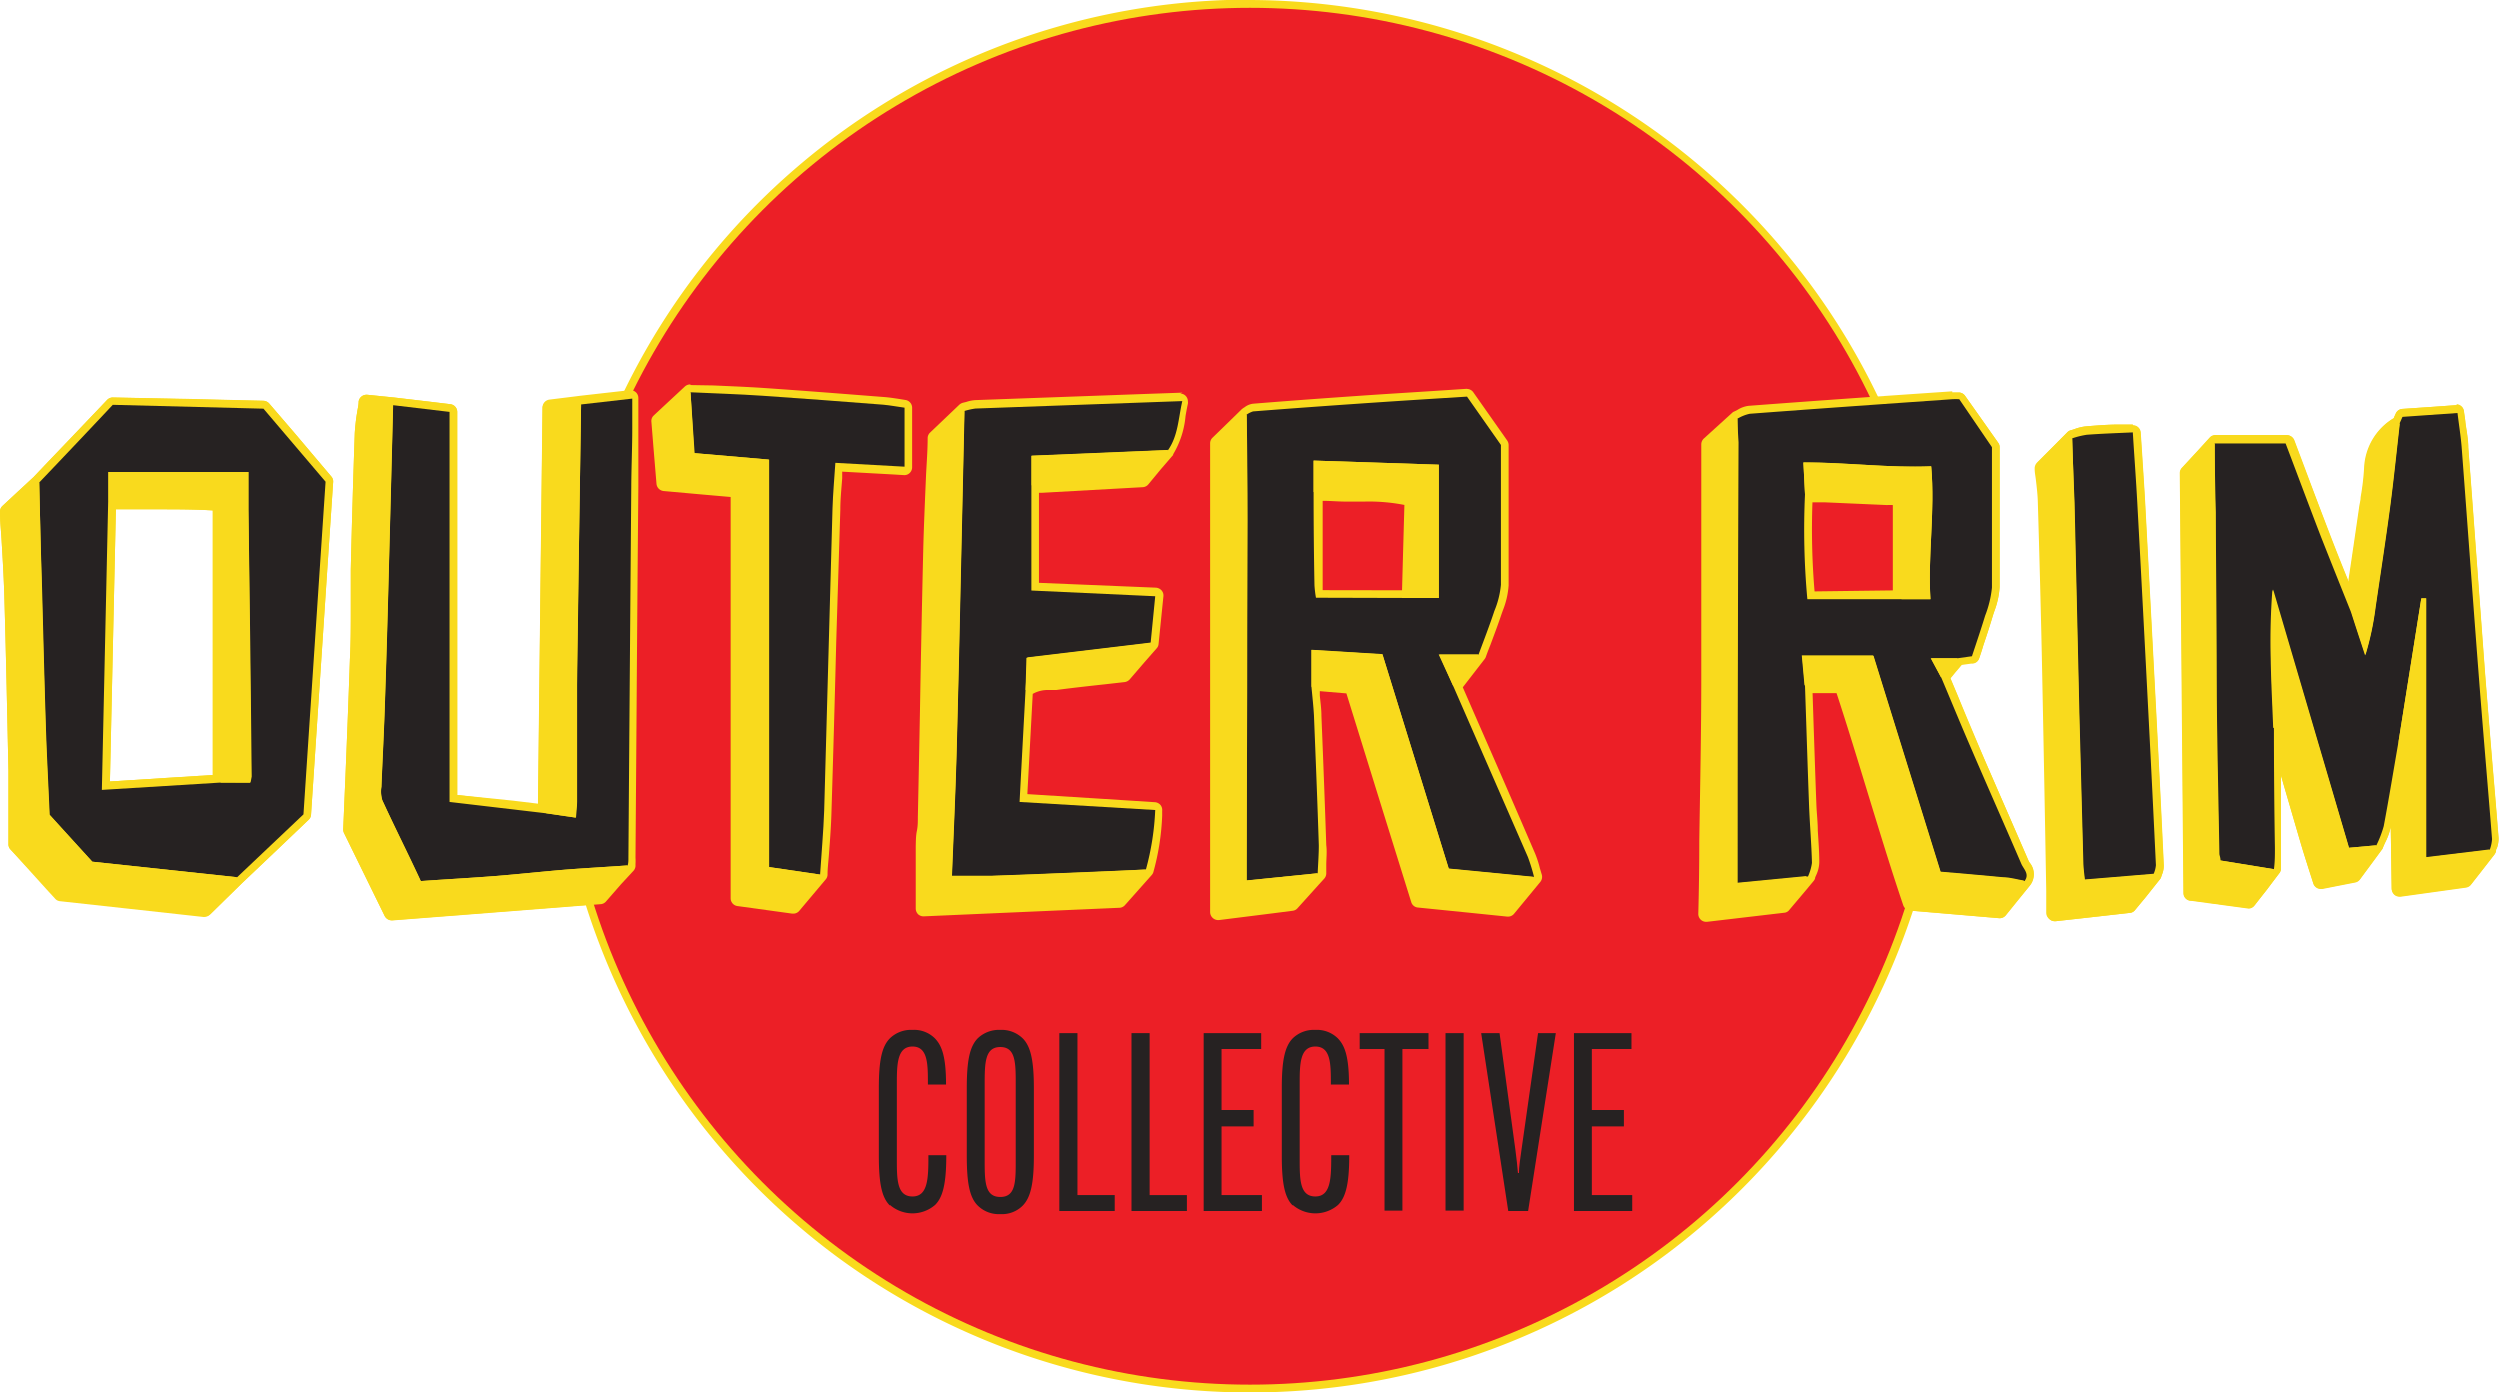 <svg xmlns="http://www.w3.org/2000/svg" viewBox="0 0 201.26 112.09"><defs><style>.cls-1{fill:#f9da1d;}.cls-2{fill:#ec1f26;}.cls-3{fill:#262222;}</style></defs><g id="Layer_2" data-name="Layer 2"><g id="Layer_1-2" data-name="Layer 1"><path class="cls-1" d="M176.28,72.25a.32.32,0,0,1-.28-.31l-.28-33.8a.35.35,0,0,1,.08-.22l2.26-2.43a.33.33,0,0,1,.23-.1H184a.33.33,0,0,1,.3.2l.82,2.19c.66,1.77,1.34,3.55,2,5.32.54,1.4,1.1,2.78,1.65,4.16l.34.83.19-1.28c.3-2,.59-4,.89-6l.09-.66a21.69,21.69,0,0,0,.28-2.41,4.64,4.64,0,0,1,2.32-3.83l.2-.44a.35.35,0,0,1,.27-.2l4.45-.3a.31.31,0,0,1,.31.27q.06.48.12.93c.09.65.18,1.28.23,1.92l.6,8.1c.24,3.36.49,6.71.75,10.07.19,2.43.39,4.85.59,7.28.17,2,.33,4,.49,6a1.83,1.83,0,0,1-.12.71,2.33,2.33,0,0,0-.07.25.31.31,0,0,1-.06.13L198.79,71a.3.3,0,0,1-.21.12l-5.3.73a.31.31,0,0,1-.2-.07.32.32,0,0,1-.11-.24l-.13-8.52q-.3,1.75-.63,3.51a4.49,4.49,0,0,1-.41,1.13c-.07.16-.14.31-.2.47s-.08.12-.09.15l-1.73,2.32a.25.25,0,0,1-.19.12l-2.64.53h-.06a.31.31,0,0,1-.3-.22l-.31-1c-.23-.71-.46-1.41-.67-2.12-.46-1.58-2-6.74-2.26-7.74v.89q0,3.56,0,7.13c0,.4,0,.8,0,1.2l0,.53a.45.45,0,0,1-.07.18l-2,2.6a.3.3,0,0,1-.25.12Z"/><path class="cls-1" d="M197.85,33.24c.12,1,.27,1.91.34,2.84.46,6.05.89,12.11,1.36,18.16.34,4.44.73,8.87,1.08,13.3a3,3,0,0,1-.19.87l-1.9,2.44-5.26.73c-.06-4.1-.12-8-.18-11.93-.4,2.29-.77,4.58-1.2,6.86a9,9,0,0,1-.59,1.54l-1.78,2.4-2.64.53c-.33-1-.67-2.06-1-3.09-.9-3-1.77-6.08-2.67-9.12,0-.08-.15-.13-.23-.19q0,4.83.08,9.68c0,.57,0,1.14-.08,1.71l-2,2.61-4.7-.64c-.1-11.39-.19-22.59-.29-33.81l2.26-2.43H184c.94,2.47,1.88,5,2.85,7.52.79,2,1.61,4.05,2.42,6.07q.63-4.23,1.25-8.48a29.47,29.47,0,0,0,.38-3.1,4.32,4.32,0,0,1,2.25-3.62l.24-.54,4.43-.31m0-.63h0l-1.78.13-2.64.18a.62.62,0,0,0-.53.37l-.17.37a4.9,4.9,0,0,0-2.38,4,20.08,20.08,0,0,1-.28,2.37c0,.22-.06.44-.1.66-.29,2-.58,4-.88,6l0,.16c-.53-1.3-1.05-2.6-1.55-3.91q-1-2.64-2-5.27l-.84-2.24a.64.64,0,0,0-.59-.41h-5.74a.61.61,0,0,0-.46.21l-1,1.1-1.23,1.33a.61.61,0,0,0-.17.43l.29,33.8a.62.62,0,0,0,.54.62l.27,0,4.44.6H181a.62.62,0,0,0,.5-.25l1-1.24,1-1.36a.59.59,0,0,0,.13-.36l0-.53c0-.39,0-.8,0-1.21,0-1.92,0-3.84,0-5.76.08.3.17.59.25.88.46,1.56.91,3.13,1.37,4.69.21.71.43,1.41.66,2.12.11.32.21.65.32,1a.63.63,0,0,0,.6.44l.12,0,.93-.18,1.71-.34a.62.62,0,0,0,.39-.24l1.77-2.4a.39.39,0,0,0,.08-.14c.06-.16.13-.31.2-.46a5,5,0,0,0,.43-1.2,2.33,2.33,0,0,0,0-.28l.08,5.24a.69.69,0,0,0,.22.47.65.65,0,0,0,.41.15h.09l5.25-.73a.63.63,0,0,0,.41-.23l1.91-2.44a.71.71,0,0,0,.11-.25c0-.07,0-.15.07-.23a2.29,2.29,0,0,0,.14-.83q-.24-3-.5-6-.3-3.63-.59-7.26-.37-5-.74-10c-.2-2.72-.4-5.45-.61-8.17,0-.65-.13-1.28-.23-2l-.12-.92a.63.63,0,0,0-.62-.55Z"/><path class="cls-1" d="M100.63,111.78A55.43,55.43,0,0,1,47.38,72.53L31.49,73.76a.32.32,0,0,1-.29-.17l-3.27-6.67a.37.37,0,0,1,0-.15l.16-4c.13-3.24.27-6.49.37-9.74.05-1.34.06-2.68.08-4,0-1.08,0-2.15,0-3.22q.14-5.47.33-11a16.23,16.23,0,0,1,.18-1.63c0-.27.09-.56.13-.87a.3.3,0,0,1,.31-.27l2.17.22,4.55.54a.32.32,0,0,1,.28.31V64.28l7.12.84L44,32.86a.32.32,0,0,1,.27-.31l2.48-.3,3.68-.42A55.75,55.75,0,0,1,151,32.26l6.05-.43h0l.34,0,.24,0A.3.3,0,0,1,158,32l2.67,3.77a.35.35,0,0,1,0,.18v2.93c0,2.75,0,5.59,0,8.39a6.53,6.53,0,0,1-.41,1.84c-.06.17-.11.34-.16.5-.23.77-.49,1.53-.74,2.3l-.32,1a.32.32,0,0,1-.25.21l-1,.14-1.11,1.35.67,1.6c.55,1.33,1.1,2.66,1.67,4L160.66,64c.77,1.77,1.55,3.55,2.31,5.33a1.91,1.91,0,0,0,.16.27,1.14,1.14,0,0,1,.06,1.45l-1.93,2.4a.33.33,0,0,1-.25.11L153.79,73h0A55.41,55.41,0,0,1,100.63,111.78Z"/><path class="cls-1" d="M100.63.63a55.41,55.41,0,0,1,50.21,32l6.27-.44h.06c.14,0,.29,0,.52,0L160.36,36c0,3.78,0,7.55,0,11.31a8.68,8.68,0,0,1-.55,2.26c-.33,1.09-.7,2.17-1.06,3.26l-1.14.16-1.32,1.58c.81,1.92,1.6,3.85,2.43,5.76,1.32,3.07,2.68,6.13,4,9.2.18.43.7.84.26,1.4L161,73.29l-7.19-.61c-.06-.17-.11-.33-.16-.5a55.43,55.43,0,0,1-106,0L31.49,73.45l-3.28-6.67c.18-4.53.38-9.12.54-13.71.08-2.41.06-4.82.12-7.23.09-3.65.19-7.31.32-11,0-.76.19-1.53.31-2.47l2.14.22,4.54.54v31.4l7.75.91c.12-10.83.25-21.67.37-32.6l2.48-.31,3.85-.44a55.41,55.41,0,0,1,50-31.49m0-.63A56,56,0,0,0,50.22,31.54l-.95.1-2.56.29-2.49.31a.63.63,0,0,0-.55.62l-.36,31.45v.46L36.81,64V33.16a.63.63,0,0,0-.55-.62l-2.18-.26L31.72,32l-2.16-.22H29.5a.64.64,0,0,0-.63.55c0,.31-.08.59-.12.87a16.24,16.24,0,0,0-.19,1.66c-.12,3.53-.23,7.12-.32,11,0,1.06,0,2.13,0,3.19,0,1.32,0,2.69-.07,4-.11,3.24-.24,6.53-.37,9.71-.06,1.34-.11,2.67-.17,4a.63.63,0,0,0,.07.3l3.27,6.67a.65.65,0,0,0,.57.35h.05l8.57-.67,7-.55a56.42,56.42,0,0,0,19.8,28,56.05,56.05,0,0,0,67.34,0A56.58,56.58,0,0,0,154,73.32l7,.6h0a.63.63,0,0,0,.49-.24l1.93-2.39a1.46,1.46,0,0,0,0-1.82,1,1,0,0,1-.13-.23Q162.14,66.61,161,64c-.57-1.32-1.15-2.63-1.72-3.94s-1.12-2.65-1.67-4l-.6-1.43.41-.5.51-.6.78-.11.12,0a.61.61,0,0,0,.51-.43c.11-.32.22-.65.32-1,.26-.77.51-1.53.74-2.3.05-.16.1-.33.16-.49a6.66,6.66,0,0,0,.42-1.94c0-2.79,0-5.63,0-8.37V36a.58.58,0,0,0-.12-.36l-1.57-2.23-1.09-1.54a.64.64,0,0,0-.46-.27l-.24,0-.34,0h-.1l-5.84.41A56.29,56.29,0,0,0,100.63,0Z"/><path class="cls-1" d="M4.93,72.17a.3.3,0,0,1-.2-.1l-3.6-4a.32.32,0,0,1-.08-.21v-1c0-.73,0-1.48,0-2.23L1,62.05C.9,57.49.81,52.93.68,48.37c0-1.6-.14-3.17-.23-4.84,0-.76-.09-1.53-.13-2.32A.31.31,0,0,1,.42,41l2.52-2.35,5.91-6.24a.33.33,0,0,1,.23-.09l12.13.31a.32.32,0,0,1,.24.11l5,5.87a.33.33,0,0,1,.07.23L24.72,65.58a.3.3,0,0,1-.1.21l-5.33,5-2.56,2.51a.31.31,0,0,1-.22.09Zm3.6-8.92,8.91-.56V40.81c-1.62-.12-3.23-.12-4.79-.12-1.19,0-2.42,0-3.63,0Z"/><path class="cls-1" d="M9.08,32.59l12.13.31,5,5.88c-.6,9-1.19,17.84-1.78,26.78l-5.34,5.06-2.56,2.51L5,71.86l-3.59-4c0-1,0-2.12,0-3.22C1.25,59.23,1.15,53.79,1,48.36.93,46,.76,43.67.63,41.19l2.53-2.35q3-3.14,5.92-6.25m-.88,31L17.76,63V40.51c-3.12-.24-6.09,0-9-.2C8.54,48,8.37,55.74,8.2,63.59M9.08,32a.63.63,0,0,0-.46.2l-4.78,5L2.7,38.41.63,40.33l-.43.4a.63.63,0,0,0-.2.5c0,.78.09,1.55.13,2.31.1,1.67.19,3.24.23,4.83C.49,52.9.58,57.5.68,62l0,2.74c0,.75,0,1.49,0,2.22v1a.6.6,0,0,0,.16.42l2.92,3.23.68.74a.59.59,0,0,0,.39.2l6.47.71,5.08.56h.07a.67.67,0,0,0,.44-.18l2.56-2.51,2.89-2.74L24.84,66a.62.62,0,0,0,.2-.41l1.29-19.49.49-7.29a.6.6,0,0,0-.15-.45l-3-3.56-2-2.31a.66.66,0,0,0-.47-.23l-6.1-.15L9.1,32ZM8.85,62.91,9.33,41c1.11,0,2.24,0,3.33,0,1.45,0,2.95,0,4.47.09V62.39l-8.28.52Z"/><path class="cls-1" d="M165.4,73.8a.32.32,0,0,1-.21-.08.31.31,0,0,1-.1-.24v-.64c0-.42,0-.79,0-1.16L165,67.21q-.13-7.35-.28-14.68-.14-6.11-.32-12.23c0-.54-.08-1.09-.14-1.67,0-.29-.07-.6-.1-.91a.28.28,0,0,1,.09-.25l2.34-2.4a.28.28,0,0,1,.15-.08l.34-.11a4.09,4.09,0,0,1,.87-.2c.84-.06,1.68-.1,2.57-.14l1.15,0a.33.33,0,0,1,.32.3l.11,1.78c.09,1.31.17,2.6.24,3.89q.47,8.63.92,17.25.3,6,.59,11.93a1.64,1.64,0,0,1-.13.59,1.39,1.39,0,0,0-.06.19l-.06.11-2,2.48a.3.3,0,0,1-.21.12Z"/><path class="cls-1" d="M171.67,34.81c.12,1.94.26,3.8.36,5.66q.47,8.64.91,17.26.31,6,.59,11.92a2.2,2.2,0,0,1-.18.69l-2,2.48-6,.66c0-.7,0-1.25,0-1.81q-.18-9.57-.36-19.15-.14-6.1-.32-12.23c0-.82-.16-1.64-.25-2.6l2.35-2.4A6.68,6.68,0,0,1,168,35c1.19-.09,2.38-.13,3.7-.19m0-.63h0l-1.1,0c-.9,0-1.76.07-2.62.14a3.63,3.63,0,0,0-.93.21,2.07,2.07,0,0,1-.33.1.66.66,0,0,0-.29.17l-2.32,2.36a.74.74,0,0,0-.21.54c0,.31.07.62.1.91.07.58.13,1.12.15,1.65.14,4.69.24,8.57.32,12.23q.15,7.32.28,14.63l.08,4.51c0,.37,0,.74,0,1.15v.65A.64.64,0,0,0,165,74a.61.61,0,0,0,.42.16h.07l2.26-.25,3.71-.42a.58.58,0,0,0,.42-.23l2-2.48a.51.51,0,0,0,.12-.23l.06-.17a1.83,1.83,0,0,0,.14-.71q-.28-6-.59-11.93-.45-8.62-.91-17.25c-.07-1.28-.16-2.55-.24-3.85l-.12-1.82a.63.63,0,0,0-.63-.59Z"/><circle class="cls-2" cx="100.63" cy="56.05" r="55.42"/><path class="cls-1" d="M176.28,72.25a.32.32,0,0,1-.28-.31l-.28-33.8a.35.35,0,0,1,.08-.22l2.26-2.44a.32.32,0,0,1,.23-.09H184a.33.33,0,0,1,.3.2l.82,2.19c.66,1.77,1.34,3.55,2,5.32.54,1.4,1.1,2.78,1.65,4.16l.34.83.19-1.26q.43-3,.89-6.07l.09-.64a22.14,22.14,0,0,0,.28-2.42,4.64,4.64,0,0,1,2.32-3.83l.2-.45a.32.32,0,0,1,.27-.19l4.45-.3a.31.31,0,0,1,.31.27q.06.48.12.93c.09.65.18,1.28.23,1.92.21,2.75.41,5.51.61,8.26.24,3.3.48,6.61.74,9.91.19,2.45.39,4.91.6,7.36.16,2,.33,4,.48,5.94a1.86,1.86,0,0,1-.12.71,2.33,2.33,0,0,0-.07.25.31.31,0,0,1-.06.13L198.79,71a.3.3,0,0,1-.21.12l-5.3.73a.31.31,0,0,1-.2-.07.32.32,0,0,1-.11-.24l-.13-8.52q-.3,1.75-.63,3.51a4.49,4.49,0,0,1-.41,1.13c-.07.16-.14.31-.2.47s-.08.12-.09.15l-1.73,2.32a.25.25,0,0,1-.19.12l-2.64.53h-.06a.31.31,0,0,1-.3-.22l-.31-1c-.23-.71-.46-1.41-.67-2.12-.46-1.58-2-6.74-2.26-7.74v.89q0,3.56,0,7.13c0,.4,0,.8,0,1.2l0,.53a.45.45,0,0,1-.07.18l-2,2.6a.3.3,0,0,1-.25.12Z"/><path class="cls-1" d="M197.85,33.24c.12,1,.27,1.91.34,2.84.46,6.05.89,12.11,1.36,18.16.34,4.44.73,8.87,1.08,13.3a3,3,0,0,1-.19.87l-1.9,2.44-5.26.73c-.06-4.1-.12-8-.18-11.93-.4,2.29-.77,4.58-1.2,6.86a9,9,0,0,1-.59,1.54l-1.78,2.4-2.64.53c-.33-1-.67-2.06-1-3.09-.9-3-1.77-6.08-2.67-9.12,0-.08-.15-.13-.23-.19q0,4.83.08,9.68c0,.57,0,1.14-.08,1.71l-2,2.61-4.7-.64c-.1-11.39-.19-22.59-.29-33.81l2.26-2.43c0,1.84,0,3.68.05,5.51,0-1.83,0-3.67-.05-5.51H184c.94,2.47,1.88,5,2.85,7.52.79,2,1.61,4.05,2.42,6.07q.63-4.23,1.25-8.48a29.47,29.47,0,0,0,.38-3.1,4.32,4.32,0,0,1,2.25-3.62l.24-.54,4.43-.31m0-.63h0l-1.79.13-2.63.18a.62.62,0,0,0-.53.37l-.12.27,0,.1a4.9,4.9,0,0,0-2.38,4,20.08,20.08,0,0,1-.28,2.37c0,.22-.06.44-.1.66-.29,2-.59,4.05-.89,6.08v.1c-.53-1.3-1.05-2.6-1.55-3.91-.68-1.76-1.35-3.53-2-5.28l-.84-2.23a.64.64,0,0,0-.59-.41h-5.74a.64.64,0,0,0-.45.19l0,0-1.18,1.27-1.07,1.16a.61.61,0,0,0-.17.43l.14,15.62.15,18.18a.62.62,0,0,0,.54.62l1.38.19,3.33.45H181a.62.62,0,0,0,.5-.25l2-2.6a.59.59,0,0,0,.13-.36l0-.53c0-.39,0-.8,0-1.21,0-1.92,0-3.84,0-5.76l.25.88c.46,1.57.91,3.13,1.37,4.69.21.71.44,1.41.66,2.12l.32,1a.63.63,0,0,0,.6.44l.12,0,1.16-.23,1.48-.29a.62.62,0,0,0,.39-.24l1.25-1.69.52-.71a.39.39,0,0,0,.08-.14c.06-.16.13-.31.2-.46a5,5,0,0,0,.43-1.2,2.33,2.33,0,0,0,0-.28l.08,5.24a.69.69,0,0,0,.22.47.65.65,0,0,0,.41.15h.09l5.25-.73a.63.63,0,0,0,.41-.23l.9-1.15,1-1.29a1,1,0,0,0,.12-.25c0-.07,0-.15.06-.23a2.27,2.27,0,0,0,.14-.82q-.24-3-.5-6-.3-3.63-.59-7.26-.37-5-.74-10-.3-4.1-.61-8.18c0-.65-.13-1.28-.23-2,0-.3-.08-.6-.12-.92a.63.63,0,0,0-.62-.55Z"/><path class="cls-1" d="M137.35,73.89a.32.32,0,0,1-.21-.08.32.32,0,0,1-.11-.24l.09-5.86c.06-4.43.12-8.78.15-13.14s0-8.63,0-13V35.78a.33.33,0,0,1,.1-.23l2.27-2.07.09-.06.28-.14a2,2,0,0,1,.78-.29q7.32-.54,14.63-1l1.66-.12h0l.33,0,.25,0A.28.28,0,0,1,158,32l2.67,3.77a.35.35,0,0,1,0,.18v2.93c0,2.75,0,5.59,0,8.39a6.53,6.53,0,0,1-.41,1.84c-.06.17-.11.34-.16.5-.23.77-.49,1.53-.74,2.3l-.32,1a.32.32,0,0,1-.25.21l-1,.14-1.11,1.35.67,1.6c.55,1.33,1.1,2.66,1.67,4L160.66,64c.77,1.77,1.55,3.55,2.31,5.33a1.91,1.91,0,0,0,.16.27,1.14,1.14,0,0,1,.06,1.45l-1.93,2.4a.33.33,0,0,1-.25.11L153.79,73a.31.31,0,0,1-.27-.21c-1-3-2-6.07-2.86-9.07-.82-2.69-1.67-5.47-2.58-8.22h-2.49l.09,2.62c.08,2.25.15,4.51.24,6.76,0,.67.06,1.33.1,2,0,.85.1,1.7.12,2.55a2.23,2.23,0,0,1-.21.88l-.12.32a.27.27,0,0,1-.06.12l-1.95,2.32a.33.33,0,0,1-.21.11Zm15.41-26V40.47h-.09a5.31,5.31,0,0,0-.67-.08l-5.27-.22-1.12,0a62.32,62.32,0,0,0,.18,7.82Z"/><path class="cls-1" d="M157.17,32.14c.14,0,.29,0,.52,0L160.36,36c0,3.78,0,7.55,0,11.31a8.68,8.68,0,0,1-.55,2.26c-.33,1.09-.7,2.17-1.06,3.26l-1.14.16-1.32,1.58-.18-.35.18.35c.81,1.92,1.6,3.85,2.43,5.76,1.32,3.07,2.68,6.13,4,9.2.18.43.7.84.26,1.4L161,73.29l-7.19-.61c-1.93-5.68-3.55-11.59-5.52-17.51h-3c0-.41-.08-.81-.11-1.22,0,.41.07.81.11,1.22.11,3.24.21,6.48.33,9.71.06,1.51.19,3,.23,4.54a3.91,3.91,0,0,1-.32,1.1l-1.95,2.33-6.21.73c.08-6.49.2-12.75.24-19s0-12.46,0-18.8l2.28-2.07a3.16,3.16,0,0,1,1-.4c5.42-.41,10.85-.79,16.28-1.17h.06M145.5,48.24h7.58V40.19c-.38,0-.72-.11-1.07-.12l-6.7-.28a61.32,61.32,0,0,0,.19,8.45m11.67-16.73h-.1l-1.17.08c-5,.34-10.08.7-15.12,1.08a2.15,2.15,0,0,0-.91.33l-.26.13a.45.45,0,0,0-.17.11l-1.72,1.56-.55.5a.64.64,0,0,0-.21.47c0,1.94,0,3.87,0,5.8,0,4.26,0,8.67,0,13s-.09,8.58-.16,13.08q0,2.94-.08,5.92a.64.64,0,0,0,.21.48.63.63,0,0,0,.42.16h.07l6.21-.73a.56.56,0,0,0,.41-.22l1.31-1.55.64-.77a.71.71,0,0,0,.13-.22c0-.1.07-.21.11-.31a2.58,2.58,0,0,0,.23-1c0-.85-.07-1.72-.12-2.55,0-.66-.08-1.33-.11-2-.09-2.3-.16-4.6-.24-6.89l-.07-2.17h1.93c.88,2.68,1.7,5.38,2.5,8,.92,3,1.86,6.1,2.87,9.08a.64.64,0,0,0,.55.43l7.19.61h0a.63.63,0,0,0,.49-.24l.95-1.18,1-1.21a1.46,1.46,0,0,0,0-1.82,1,1,0,0,1-.13-.23Q162.14,66.61,161,64c-.57-1.32-1.15-2.64-1.72-4s-1.12-2.65-1.67-4l-.6-1.43.38-.46.54-.64.65-.09.25,0a.61.61,0,0,0,.51-.43c.11-.32.22-.65.32-1,.26-.77.51-1.53.74-2.3.05-.16.1-.33.16-.49a6.66,6.66,0,0,0,.42-1.94c0-2.79,0-5.63,0-8.37V36a.58.58,0,0,0-.12-.36l-2.66-3.77a.64.64,0,0,0-.46-.27l-.24,0-.34,0Zm-11.09,16.1a59.89,59.89,0,0,1-.17-7.17l1,0,5,.22a3.89,3.89,0,0,1,.47,0v6.87Z"/><path class="cls-1" d="M98,73.76a.34.34,0,0,1-.21-.08.35.35,0,0,1-.1-.24V35.69a.32.32,0,0,1,.09-.23l2.37-2.3.21-.14a1.13,1.13,0,0,1,.5-.21l8.46-.63,6.15-.4,2.64-.17a.3.3,0,0,1,.25.14l2.74,3.89a.3.3,0,0,1,.06.18v3c0,2.85,0,5.54,0,8.29a6.38,6.38,0,0,1-.44,1.92l-.1.29c-.27.82-.58,1.63-.88,2.44l-.4,1.06-1.91,2.49,1.23,2.83q2.34,5.37,4.67,10.75a8.27,8.27,0,0,1,.37,1.13c0,.18.09.35.14.52a.3.3,0,0,1,0,.29l-2.11,2.54a.3.3,0,0,1-.25.12l-7.22-.73a.3.3,0,0,1-.27-.22l-5.28-17L106,55.3l-.12.13,0,.59c.06.53.11,1.07.13,1.6.14,3.47.28,6.95.39,10.42,0,.53,0,1,0,1.56,0,.24,0,.48,0,.71a.3.3,0,0,1-.08.2l-2.15,2.38a.3.3,0,0,1-.19.1Zm15.09-25.93.22-7.44a14.29,14.29,0,0,0-3.55-.33h-1.52a20.66,20.66,0,0,1-2.16-.09v1.62c0,1.84,0,3.68.06,5.52a4.91,4.91,0,0,0,.06.67v0Z"/><path class="cls-1" d="M118.1,31.93l2.73,3.89c0,3.84,0,7.55,0,11.26a7.19,7.19,0,0,1-.53,2.11c-.39,1.18-.84,2.34-1.27,3.5l-2,2.56q3,6.87,6,13.74a15.17,15.17,0,0,1,.5,1.62l-2.1,2.54-7.2-.72c-1.78-5.73-3.55-11.44-5.35-17.21L105.91,55l-.33.34c.07.78.16,1.55.2,2.32.14,3.48.28,6.95.39,10.42,0,.75-.06,1.5-.09,2.25l-2.15,2.38L98,73.44V35.69l2.37-2.31a1.81,1.81,0,0,1,.52-.26q4.23-.33,8.45-.62c2.87-.2,5.74-.38,8.77-.57M105.94,48.14h7.45c.07-2.65.15-5.3.23-8a14.6,14.6,0,0,0-3.87-.4h-1.52a17.11,17.11,0,0,1-2.48-.14q0,3.77.07,7.51a8.86,8.86,0,0,0,.12,1M118.1,31.3h0l-2.75.18c-2,.13-4,.25-6,.39-2.6.18-5.36.38-8.46.63a1.38,1.38,0,0,0-.65.25.41.41,0,0,1-.11.07l-.15.11-.91.89-1.46,1.42a.62.62,0,0,0-.19.45V73.44a.65.65,0,0,0,.63.63h.08l4.3-.54,1.64-.21a.61.61,0,0,0,.39-.21l1.74-1.93.41-.45a.64.64,0,0,0,.16-.39c0-.24,0-.47,0-.7,0-.52.07-1.06,0-1.6-.1-3-.22-6.25-.39-10.42,0-.55-.08-1.1-.13-1.63,0-.11,0-.23,0-.35l.69.06,1.45.12,3.08,9.93,2.14,6.87a.61.61,0,0,0,.54.44l4.06.41,3.13.32h.07a.62.62,0,0,0,.48-.23L124,71a.65.65,0,0,0,.12-.59l-.15-.5a8.47,8.47,0,0,0-.38-1.18q-2.28-5.3-4.6-10.58l-1.23-2.82,1.75-2.26a.59.59,0,0,0,.1-.17c.12-.34.25-.68.38-1,.3-.81.62-1.65.9-2.49l.1-.28a6.6,6.6,0,0,0,.46-2c0-2.75,0-5.45,0-8.3,0-1,0-2,0-3a.66.66,0,0,0-.11-.36l-.28-.4-2.46-3.5a.64.64,0,0,0-.51-.26ZM106.48,47.51c0-.14,0-.27,0-.4,0-1.9,0-3.79,0-5.69v-1.1c.65,0,1.28.06,1.84.06h1.52a14.77,14.77,0,0,1,3.22.27l-.1,3.58-.09,3.29Z"/><path class="cls-1" d="M4.93,72.17a.3.3,0,0,1-.2-.1l-3.6-4a.32.32,0,0,1-.08-.21v-1c0-.73,0-1.49,0-2.24L1,62.05C.9,57.49.81,52.93.68,48.37c0-1.6-.14-3.17-.23-4.84,0-.76-.09-1.53-.13-2.32A.31.31,0,0,1,.42,41l2.52-2.35,5.91-6.24a.33.33,0,0,1,.23-.09l12.13.31a.32.32,0,0,1,.24.11l5,5.87a.33.33,0,0,1,.07.23L24.72,65.58a.3.3,0,0,1-.1.21l-5.33,5-2.56,2.51a.31.31,0,0,1-.22.09Zm3.6-8.92,8.91-.56V40.81c-1.62-.12-3.23-.12-4.79-.12-1.19,0-2.42,0-3.63,0Z"/><path class="cls-1" d="M9.08,32.59l12.13.31,5,5.88c-.6,9-1.19,17.84-1.78,26.78l-5.34,5.06-2.56,2.51L5,71.86l-3.59-4c0-1,0-2.12,0-3.22C1.25,59.23,1.15,53.79,1,48.36.93,46,.76,43.67.63,41.19l2.53-2.35q3-3.14,5.92-6.25m-.88,31L17.76,63V40.51c-3.12-.24-6.09,0-9-.2C8.54,48,8.37,55.74,8.2,63.59M9.08,32a.63.63,0,0,0-.46.2l-3.13,3.3L2.7,38.41,1.41,39.6.2,40.73a.63.63,0,0,0-.2.5c0,.78.09,1.55.13,2.31.1,1.66.19,3.24.23,4.83C.49,52.9.58,57.5.68,62l0,2.74c0,.75,0,1.49,0,2.22v1a.6.6,0,0,0,.16.42L3.51,71.2l1,1.08a.59.59,0,0,0,.39.2l11.55,1.27h.07a.67.67,0,0,0,.44-.18l2.51-2.46.05-.05L24.84,66a.58.58,0,0,0,.2-.41l1.32-19.9.46-6.88a.6.6,0,0,0-.15-.45l-2.8-3.3L21.69,32.5a.66.66,0,0,0-.47-.23L9.1,32ZM8.85,62.91,9.33,41c1.11,0,2.24,0,3.33,0,1.45,0,2.95,0,4.47.09V62.39l-2.85.18-5.43.34Z"/><path class="cls-1" d="M31.49,73.76a.32.32,0,0,1-.29-.17l-3.27-6.67a.37.37,0,0,1,0-.15l.16-4c.13-3.24.27-6.49.37-9.74.05-1.34.06-2.68.08-4,0-1.08,0-2.15,0-3.22q.14-5.47.33-11a16.23,16.23,0,0,1,.18-1.63c0-.27.09-.56.13-.87a.3.3,0,0,1,.31-.27l2.17.22,4.55.54a.32.32,0,0,1,.28.31V64.28l7.12.84L44,32.86a.32.32,0,0,1,.27-.31l2.48-.3,4.16-.47a.34.34,0,0,1,.21.08.33.33,0,0,1,.1.23v.79c0,.55,0,1.07,0,1.59s0,1.29,0,1.93c0,.93,0,1.85-.05,2.78l-.23,29.87a3.55,3.55,0,0,1,0,.46l0,.19a.41.41,0,0,1-.08.19l-2.28,2.47a.3.3,0,0,1-.2.1Z"/><path class="cls-1" d="M50.9,32.09c0,.85,0,1.61,0,2.38,0,1.57-.07,3.14-.08,4.71q-.12,14.93-.23,29.87c0,.21,0,.41-.06.62l-2.27,2.48-16.76,1.3-3.28-6.67c.18-4.53.38-9.12.54-13.71.08-2.41.06-4.82.12-7.23.09-3.65.19-7.31.32-11,0-.76.19-1.53.31-2.47l2.14.22,4.54.54v31.4l7.75.91c.12-10.84.25-21.67.37-32.6l2.48-.31,4.12-.47m0-.63h-.07l-.32,0-3.8.43-.39.05-2.1.26a.63.63,0,0,0-.55.62l-.23,20.26-.13,11.65-2.07-.25L36.81,64V33.16a.63.63,0,0,0-.55-.62l-1.63-.2L31.72,32l-.59-.06-1.57-.16H29.5a.65.65,0,0,0-.63.55c0,.31-.08.59-.12.87a16.24,16.24,0,0,0-.19,1.66c-.12,3.49-.23,7.18-.32,11,0,1.06,0,2.13,0,3.2,0,1.32,0,2.68-.07,4-.11,3.24-.24,6.53-.37,9.72-.06,1.33-.11,2.66-.17,4a.63.63,0,0,0,.07.3l3.27,6.67a.65.65,0,0,0,.57.35h.05l6.56-.51,10.2-.8a.62.62,0,0,0,.42-.2L50,71.18l1-1.08a.62.62,0,0,0,.16-.37l0-.18a4.21,4.21,0,0,0,0-.5l.09-12.17q.06-8.85.14-17.7c0-.92,0-1.83,0-2.75,0-.65,0-1.3,0-2s0-1,0-1.61v-.78a.64.64,0,0,0-.21-.47.67.67,0,0,0-.42-.16Z"/><path class="cls-1" d="M74.33,73.46a.29.29,0,0,1-.22-.09.33.33,0,0,1-.1-.23V71.62c0-1.2,0-2.34,0-3.48,0-.4,0-.81.08-1.21s.08-.75.09-1.13c0-2.78.11-5.56.16-8.34q.12-6.51.27-13c0-2,.13-4,.23-6.16,0-1,.08-2,.13-3a.31.31,0,0,1,.09-.22l2.36-2.23a.28.28,0,0,1,.15-.08l.27-.07a2.93,2.93,0,0,1,.68-.13l13-.47L95.2,32a.29.29,0,0,1,.24.11.31.31,0,0,1,.07.27c-.09.37-.15.74-.21,1.1a7.09,7.09,0,0,1-1,3l-2.06,2.4a.33.33,0,0,1-.22.11l-8.65.46v7.87l9.68.41a.29.29,0,0,1,.22.11.32.32,0,0,1,.08.23L93,51.75a.33.33,0,0,1-.08.18l-2.16,2.5a.3.3,0,0,1-.2.1L89,54.71c-1.31.15-2.64.3-4,.47l-.56,0a2.45,2.45,0,0,0-1.58.47l-.45,8.53L93,64.89a.3.3,0,0,1,.22.11.32.32,0,0,1,.08.23l0,.39a20.13,20.13,0,0,1-.7,4.5.41.41,0,0,1-.07.11l-2.15,2.43a.33.33,0,0,1-.23.1Z"/><path class="cls-1" d="M95.2,32.27h0m0,0c-.32,1.39-.33,2.77-1.15,3.95l-2,2.37-9,.48v8.47L93,48c-.12,1.3-.24,2.53-.37,3.76-.69.81-1.39,1.61-2.16,2.5-1.83.21-3.69.4-5.54.64-.83.11-1.74,0-2.4.7-.16,3-.32,5.92-.48,9L93,65.21A21.38,21.38,0,0,1,92.25,70l-2.16,2.43-15.76.69c0-1.77,0-3.38,0-5,0-.78.16-1.56.17-2.34.15-7.12.27-14.25.43-21.37.07-3,.23-5.95.36-9.14l2.36-2.23a5.69,5.69,0,0,1,.89-.2l16.66-.6m0-.63h0l-2.86.1-13.8.5a2.93,2.93,0,0,0-.76.15l-.25.06a.73.73,0,0,0-.3.16l-2.35,2.24a.62.62,0,0,0-.2.43c0,1-.08,2-.13,3-.09,2.13-.18,4.14-.23,6.18q-.15,6.41-.26,12.82-.08,4.28-.17,8.55c0,.36,0,.72-.08,1.1s-.08.82-.09,1.24c0,1.13,0,2.26,0,3.45,0,.51,0,1,0,1.55a.66.66,0,0,0,.19.46.64.64,0,0,0,.44.17h0l6.6-.29,9.17-.4a.62.62,0,0,0,.44-.21l2.16-2.43a.58.58,0,0,0,.13-.23,19.72,19.72,0,0,0,.71-4.56l0-.39a.62.62,0,0,0-.15-.47.66.66,0,0,0-.44-.21l-4.06-.26-6.2-.39v-.07l.43-8a2.44,2.44,0,0,1,1.3-.31l.58,0c1.3-.17,2.64-.32,3.93-.46l1.59-.18a.67.67,0,0,0,.41-.22l1.17-1.36,1-1.14a.58.58,0,0,0,.15-.35L93.66,48a.62.62,0,0,0-.15-.47.67.67,0,0,0-.45-.22l-2.42-.1-7-.29V39.67l.28,0L92,39.22a.63.63,0,0,0,.44-.22l1-1.21,1-1.16a.1.1,0,0,0,0-.05,7.25,7.25,0,0,0,1-3.08c.06-.35.12-.69.19-1a.58.58,0,0,0,0-.19.63.63,0,0,0-.62-.63Zm0,1.26h0Z"/><path class="cls-1" d="M59.43,72.63a.32.32,0,0,1-.27-.31V39.81l-5.68-.51A.3.3,0,0,1,53.2,39l-.42-5.09a.3.3,0,0,1,.1-.25l2.5-2.32a.3.3,0,0,1,.21-.08l1.84.08c1.32,0,2.65.11,4,.2,3,.2,6,.43,9,.67l.68.05c.39,0,.78.09,1.18.15l.55.09a.31.31,0,0,1,.28.31v4.75a.33.33,0,0,1-.1.23.36.36,0,0,1-.22.09l-5.27-.3c0,.28,0,.57-.07.85-.06.83-.12,1.66-.15,2.5-.1,3.54-.19,7.09-.29,10.64q-.18,6.84-.38,13.68c0,1.19-.12,2.39-.21,3.56,0,.53-.08,1.07-.11,1.61a.3.3,0,0,1-.08.18l-2.12,2.52a.32.32,0,0,1-.24.11Z"/><path class="cls-1" d="M55.59,31.58c1.93.09,3.87.15,5.8.28,3.24.22,6.47.47,9.71.72.57.05,1.12.16,1.72.24v4.75l-5.57-.31c-.08,1.21-.19,2.44-.23,3.67q-.34,12.17-.67,24.32c-.06,1.72-.22,3.44-.33,5.16L63.9,72.93l-4.42-.61V39.53l-6-.54c-.14-1.7-.27-3.35-.42-5.09l2.5-2.32m0-.63a.63.63,0,0,0-.43.17l-2.41,2.24-.08.08a.59.59,0,0,0-.2.51l.16,2,.25,3a.64.64,0,0,0,.57.58l3.34.3,2.06.18V72.32a.63.63,0,0,0,.54.62l4.42.61h.09a.62.62,0,0,0,.48-.23l2.12-2.52a.61.61,0,0,0,.15-.36c0-.54.07-1.08.11-1.62.09-1.16.18-2.37.21-3.56q.21-6.79.38-13.58L67.65,41c0-.83.09-1.68.15-2.49,0-.18,0-.36,0-.54l4,.22,1,.06h0a.61.61,0,0,0,.43-.17.63.63,0,0,0,.2-.46V32.82a.63.63,0,0,0-.54-.62l-.55-.09c-.4-.06-.8-.12-1.21-.15l-.77-.06c-2.93-.23-6-.47-8.95-.67-1.34-.09-2.7-.14-4-.2L55.62,31Z"/><path class="cls-1" d="M165.4,73.8a.32.32,0,0,1-.21-.08.31.31,0,0,1-.1-.24v-.64c0-.42,0-.79,0-1.16L165,67.21q-.13-7.35-.28-14.68-.14-6.11-.32-12.23c0-.54-.08-1.1-.15-1.69,0-.28-.06-.58-.09-.89a.28.28,0,0,1,.09-.25l2.34-2.4a.28.28,0,0,1,.15-.08l.34-.11a4.8,4.8,0,0,1,.87-.2c.84-.06,1.68-.1,2.57-.14l1.15,0a.33.33,0,0,1,.32.3l.11,1.78c.09,1.31.17,2.6.24,3.89q.47,8.63.92,17.25.3,6,.59,11.93a1.64,1.64,0,0,1-.13.59,1.39,1.39,0,0,0-.06.19l-.06.11-2,2.48a.3.3,0,0,1-.21.12Z"/><path class="cls-1" d="M171.67,34.81c.12,1.94.26,3.8.36,5.66q.47,8.64.91,17.26.31,6,.59,11.92a2.2,2.2,0,0,1-.18.69l-2,2.48-6,.66c0-.7,0-1.25,0-1.81q-.18-9.57-.36-19.15-.14-6.1-.32-12.23c0-.82-.16-1.64-.25-2.6l2.35-2.4A6.68,6.68,0,0,1,168,35c1.19-.09,2.38-.13,3.7-.19m0-.63h0l-1.09,0c-.91,0-1.77.07-2.63.14a3.63,3.63,0,0,0-.93.21l-.33.11a.56.56,0,0,0-.29.16L164,37.23a.67.67,0,0,0-.2.52c0,.31.07.61.1.91.07.58.13,1.12.15,1.65.14,4.69.24,8.57.32,12.23q.15,7.32.28,14.63l.08,4.51c0,.37,0,.74,0,1.15v.65A.64.64,0,0,0,165,74a.61.61,0,0,0,.42.16h.07l2.5-.28,3.47-.39a.58.58,0,0,0,.42-.23l.84-1,1.14-1.44a.51.51,0,0,0,.12-.23l.06-.17a1.83,1.83,0,0,0,.14-.71q-.28-6-.59-11.93-.45-8.62-.91-17.25c-.07-1.28-.16-2.56-.24-3.86l-.12-1.81a.63.63,0,0,0-.63-.59Z"/><path class="cls-3" d="M178.29,35.7H184c.94,2.47,1.88,5,2.85,7.52.79,2,1.61,4.05,2.42,6.07.37,1.16.75,2.31,1.13,3.47a23.43,23.43,0,0,0,.82-3.85c.39-2.68.8-5.35,1.16-8,.3-2.26.53-4.54.79-6.81l0,0,.24-.54,4.43-.31c.12,1,.27,1.91.34,2.84.46,6.05.89,12.11,1.36,18.16.34,4.44.73,8.87,1.08,13.3a3,3,0,0,1-.19.87l-5.12.62V48.19l-.39,0L193.1,59.65c-.4,2.29-.77,4.58-1.2,6.86a9,9,0,0,1-.59,1.54l-2.2.2L183,47.46a54.22,54.22,0,0,0-.14,5.54c0,1.86.13,3.72.2,5.58q0,4.83.08,9.68c0,.57,0,1.14-.08,1.71l-4.3-.7c0-.24-.08-.38-.09-.53-.07-4.19-.17-8.39-.21-12.58,0-5-.06-10-.08-14.95C178.33,39.38,178.3,37.54,178.29,35.7Z"/><path class="cls-3" d="M139.87,33.71a3.16,3.16,0,0,1,1-.4c5.42-.41,10.85-.79,16.28-1.17a5.63,5.63,0,0,1,.58,0L160.36,36c0,3.78,0,7.55,0,11.31a8.68,8.68,0,0,1-.55,2.26c-.33,1.09-.7,2.17-1.06,3.26l-1.14.16h-2.15l.83,1.58c.81,1.92,1.6,3.85,2.43,5.76,1.32,3.07,2.68,6.13,4,9.2.18.43.7.84.26,1.4-.56-.09-1.12-.22-1.68-.27-1.66-.16-3.31-.3-5.06-.45-1.8-5.8-3.59-11.54-5.41-17.41h-5.74c.07.78.14,1.6.22,2.41.11,3.24.21,6.48.33,9.71.06,1.51.19,3,.23,4.54a3.91,3.91,0,0,1-.32,1.1l-5.66.55V69.26q0-16.83.07-33.66C139.92,35,139.89,34.34,139.87,33.71Zm13.21,14.53h2.33c-.22-3.56.38-7,.06-10.7-3.48.14-6.83-.33-10.29-.31l.13,2.56a61.32,61.32,0,0,0,.19,8.45Z"/><path class="cls-3" d="M105.58,55.31c.07.78.16,1.55.2,2.32.14,3.48.28,6.95.39,10.42,0,.75-.06,1.5-.09,2.25l-5.72.58V69.57q0-13.84.06-27.69c0-2.84,0-5.67-.06-8.5a1.81,1.81,0,0,1,.52-.26q4.23-.33,8.45-.62c2.87-.2,5.74-.38,8.77-.57l2.73,3.89c0,3.84,0,7.55,0,11.26a7.19,7.19,0,0,1-.53,2.11c-.39,1.18-.84,2.34-1.27,3.5h-3.16L117,55.25q3,6.87,6,13.74a15.17,15.17,0,0,1,.5,1.62l-6.87-.67c-1.8-5.81-3.57-11.55-5.34-17.26l-5.71-.35Zm7.81-7.17h2.44V37.41l-10.08-.33v2.53q0,3.77.07,7.51a8.86,8.86,0,0,0,.12,1Z"/><path class="cls-3" d="M3.16,38.84q3-3.14,5.92-6.25l12.13.31,5,5.88c-.6,9-1.19,17.84-1.78,26.78l-5.34,5.06L7.43,69.37,4,65.59c-.11-2.55-.24-4.91-.31-7.26-.13-4-.22-8-.33-11.94C3.27,43.87,3.22,41.36,3.16,38.84Zm5.55,1.47L8.2,63.59,17.76,63h2.4a3.66,3.66,0,0,0,.1-.49Q20.16,51.74,20,41c0-.93,0-1.86,0-3H8.71Z"/><path class="cls-3" d="M46.78,32.56l4.12-.47c0,.85,0,1.61,0,2.38,0,1.57-.07,3.14-.08,4.71q-.12,14.93-.23,29.87c0,.21,0,.41-.06.62-1.67.12-3.34.21-5,.34-1.82.15-3.64.35-5.46.5-2,.16-4.06.27-6.19.42-1-2.19-2.1-4.34-3.1-6.51a2.43,2.43,0,0,1-.07-1.08c.08-2,.19-4.07.26-6.11q.18-5.16.31-10.34.19-7.14.37-14.27l4.54.54v31.4l7.75.91,2.4.35c0-.47.08-.87.09-1.27,0-3.14,0-6.28,0-9.42C46.55,47.61,46.67,40.08,46.78,32.56Z"/><path class="cls-3" d="M82.56,55.56c-.16,3-.32,5.92-.48,9L93,65.21A21.38,21.38,0,0,1,92.25,70L88,70.2c-2.72.11-5.44.23-8.16.32-1,0-2,0-3.22,0,.13-3.32.28-6.5.37-9.68.14-4.92.24-9.84.35-14.75q.15-6.51.29-13a5.69,5.69,0,0,1,.89-.2l16.66-.6c-.32,1.39-.33,2.77-1.15,3.95l-11,.46V47.54L93,48l-.37,3.76-10,1.2Z"/><path class="cls-3" d="M55.59,31.58c1.93.09,3.87.15,5.8.28,3.24.22,6.47.47,9.71.72.57.05,1.12.16,1.72.24v4.75l-5.57-.31c-.08,1.21-.19,2.44-.23,3.67q-.34,12.17-.67,24.32c-.06,1.72-.22,3.44-.33,5.16l-4.14-.61V37l-6-.52Z"/><path class="cls-3" d="M166.82,35.29A6.68,6.68,0,0,1,168,35c1.19-.09,2.38-.13,3.7-.19.12,1.94.26,3.8.36,5.66q.47,8.64.91,17.26.31,6,.59,11.92a2.2,2.2,0,0,1-.18.69l-5.54.46c-.05-.48-.11-.88-.12-1.28q-.16-6-.32-12.09l-.39-17C166.94,38.74,166.87,37,166.82,35.29Z"/><path class="cls-1" d="M31.64,32.62q-.18,7.14-.37,14.27-.14,5.18-.31,10.34c-.07,2-.18,4.07-.26,6.11a2.43,2.43,0,0,0,.07,1.08c1,2.17,2.05,4.32,3.1,6.51,2.13-.15,4.16-.26,6.19-.42,1.82-.15,3.64-.35,5.46-.5,1.66-.13,3.33-.22,5-.34l-2.27,2.48-16.76,1.3-3.28-6.67c.18-4.53.38-9.12.54-13.71.08-2.41.06-4.82.12-7.23.09-3.65.19-7.31.32-11,0-.76.19-1.53.31-2.47Z"/><path class="cls-1" d="M77.65,33.07q-.15,6.51-.29,13c-.11,4.91-.21,9.83-.35,14.75-.09,3.18-.24,6.36-.37,9.68,1.17,0,2.19,0,3.22,0,2.72-.09,5.44-.21,8.16-.32L92.25,70l-2.16,2.43-15.76.69c0-1.77,0-3.38,0-5,0-.78.16-1.56.17-2.34.15-7.12.27-14.25.43-21.37.07-3,.23-5.95.36-9.14Z"/><path class="cls-1" d="M55.59,31.58l.33,4.9,6,.52V69.8l4.14.61L63.9,72.93l-4.42-.61V39.52l-6-.53-.42-5.09Z"/><path class="cls-1" d="M3.16,38.84c.06,2.52.11,5,.17,7.55.11,4,.2,8,.33,11.94.07,2.35.2,4.71.31,7.26l3.46,3.78,11.64,1.25-2.56,2.51L5,71.86l-3.59-4c0-1,0-2.12,0-3.22C1.25,59.23,1.15,53.79,1,48.36.93,46,.76,43.67.63,41.19Z"/><path class="cls-1" d="M100.36,33.38c0,2.83.06,5.66.06,8.5q0,13.84-.06,27.69v1.31l5.72-.58-2.15,2.38L98,73.44V35.69Z"/><path class="cls-1" d="M139.87,33.71c0,.63,0,1.26,0,1.89q0,16.83-.07,33.66v1.81l5.66-.55-1.95,2.33-6.21.73c.08-6.49.2-12.75.24-19s0-12.46,0-18.8Z"/><path class="cls-1" d="M166.82,35.29c.05,1.73.12,3.45.16,5.18l.39,17q.15,6,.32,12.09c0,.4.07.8.12,1.28l5.54-.46-2,2.48-6,.66c0-.7,0-1.25,0-1.81q-.18-9.57-.36-19.15-.14-6.1-.32-12.23c0-.82-.16-1.64-.25-2.6Z"/><path class="cls-1" d="M178.29,35.7c0,1.84,0,3.68.05,5.51,0,5,0,10,.08,14.95,0,4.19.14,8.39.21,12.58,0,.15.05.29.09.53l4.3.7-2,2.61-4.7-.64c-.1-11.39-.19-22.59-.29-33.81Z"/><path class="cls-1" d="M105.58,55.31v-3l5.71.35c1.77,5.71,3.54,11.45,5.34,17.26l6.87.67-2.11,2.54-7.19-.72c-1.78-5.73-3.55-11.44-5.35-17.21L105.91,55Z"/><path class="cls-1" d="M145.27,55.17c-.08-.81-.15-1.63-.22-2.41h5.74c1.82,5.87,3.61,11.61,5.41,17.41,1.75.15,3.4.29,5.06.45.56,0,1.12.18,1.68.27L161,73.29l-7.19-.61c-1.93-5.68-3.55-11.59-5.52-17.51Z"/><path class="cls-1" d="M46.78,32.56c-.11,7.52-.23,15-.32,22.57,0,3.14,0,6.28,0,9.42,0,.4-.06.8-.09,1.27l-2.4-.35.37-32.6Z"/><path class="cls-1" d="M183,58.58c-.07-1.86-.17-3.72-.2-5.58a54.22,54.22,0,0,1,.14-5.54l6.15,20.79,2.2-.2-1.78,2.4-2.64.53c-.33-1-.67-2.06-1-3.09-.9-3-1.77-6.08-2.67-9.12C183.23,58.69,183.1,58.64,183,58.58Z"/><path class="cls-1" d="M193.1,59.65l1.83-11.49.39,0V69l5.12-.62-1.9,2.44-5.26.73C193.22,67.48,193.16,63.56,193.1,59.65Z"/><path class="cls-1" d="M193.2,34.07c-.26,2.27-.49,4.55-.79,6.81-.36,2.68-.77,5.35-1.16,8a23.43,23.43,0,0,1-.82,3.85c-.38-1.16-.76-2.31-1.13-3.47q.63-4.23,1.25-8.48a29.47,29.47,0,0,0,.38-3.1A4.35,4.35,0,0,1,193.2,34.07Z"/><path class="cls-1" d="M83.05,39.07V36.68l11-.46-2,2.37Z"/><path class="cls-1" d="M82.56,55.56l.15-2.64,10-1.2-2.16,2.5c-1.83.21-3.69.4-5.54.64C84.13,55,83.22,54.86,82.56,55.56Z"/><path class="cls-1" d="M117,55.25l-1.18-2.56H119Z"/><path class="cls-1" d="M156.26,54.53,155.43,53h2.15Z"/><path class="cls-1" d="M193.42,33.55l-.24.54Z"/><path class="cls-1" d="M153.08,48.24V40.19c-.38,0-.72-.11-1.07-.12l-6.7-.28-.13-2.56c3.46,0,6.81.45,10.29.31.32,3.68-.28,7.14-.06,10.7Z"/><path class="cls-1" d="M113.39,48.14c.07-2.65.15-5.3.23-8-2.65-.72-5.29-.17-7.87-.53V37.08l10.08.33V48.14Z"/><path class="cls-1" d="M17.76,63V40.51c-3.12-.24-6.09,0-9-.2V38H20c0,1.14,0,2.07,0,3q.11,10.77.22,21.52a3.66,3.66,0,0,1-.1.49Z"/><path class="cls-3" d="M71.64,97.05c-.65-.64-.89-1.76-.89-4V87.59c0-2.22.24-3.34.89-4a2.44,2.44,0,0,1,1.82-.68,2.37,2.37,0,0,1,1.8.68c.54.56.9,1.4.9,3.72v0H74.7v-.06c0-1.58,0-3-1.24-3s-1.26,1.44-1.26,3v6.07c0,1.61,0,3,1.26,3s1.28-1.5,1.28-3.31V93h1.44V93c0,2.23-.26,3.37-.9,4a2.78,2.78,0,0,1-3.64,0Z"/><path class="cls-3" d="M78.71,97.05c-.64-.64-.88-1.76-.88-4V87.59c0-2.22.24-3.34.88-4a2.47,2.47,0,0,1,1.82-.68,2.43,2.43,0,0,1,1.8.68c.64.64.9,1.76.9,4v5.47c0,2.23-.26,3.35-.9,4a2.35,2.35,0,0,1-1.8.68A2.4,2.4,0,0,1,78.71,97.05Zm3.06-3.69V87.29c0-1.72,0-3-1.24-3s-1.26,1.28-1.26,3v6.07c0,1.73,0,3,1.26,3S81.77,95.09,81.77,93.36Z"/><path class="cls-3" d="M85.28,97.49l0-1.46V84.63l0-1.46h1.46l0,1.46V96.21h3v1.28Z"/><path class="cls-3" d="M91.09,97.49l0-1.46V84.63l0-1.46h1.46l0,1.46V96.21h3v1.28Z"/><path class="cls-3" d="M98.34,90.68v5.53h3.25v1.28H96.9l0-1.46V84.63l0-1.46h4.63v1.28H98.34v4.91h2.58v1.32Z"/><path class="cls-3" d="M104.07,97.05c-.64-.64-.88-1.76-.88-4V87.59c0-2.22.24-3.34.88-4a2.44,2.44,0,0,1,1.82-.68,2.4,2.4,0,0,1,1.81.68c.54.56.9,1.4.9,3.72v0h-1.46v-.06c0-1.58,0-3-1.25-3s-1.26,1.44-1.26,3v6.07c0,1.61,0,3,1.26,3s1.28-1.5,1.28-3.31V93h1.45V93c0,2.23-.26,3.37-.9,4a2.79,2.79,0,0,1-3.65,0Z"/><path class="cls-3" d="M112.9,84.45V96l0,1.46h-1.44l0-1.46V84.45h-2V83.17H115v1.28Z"/><path class="cls-3" d="M117.83,83.17l0,1.46V96l0,1.46h-1.46l0-1.46V84.63l0-1.46Z"/><path class="cls-3" d="M119.24,83.17h1.48L122,92.6c.08.58.16,1.34.2,1.83h.08c0-.49.12-1.25.2-1.83l1.34-9.43h1.43l-2.23,14.32h-1.6Z"/><path class="cls-3" d="M128.15,90.68v5.53h3.25v1.28h-4.69l0-1.46V84.63l0-1.46h4.63v1.28h-3.19v4.91h2.58v1.32Z"/></g></g></svg>